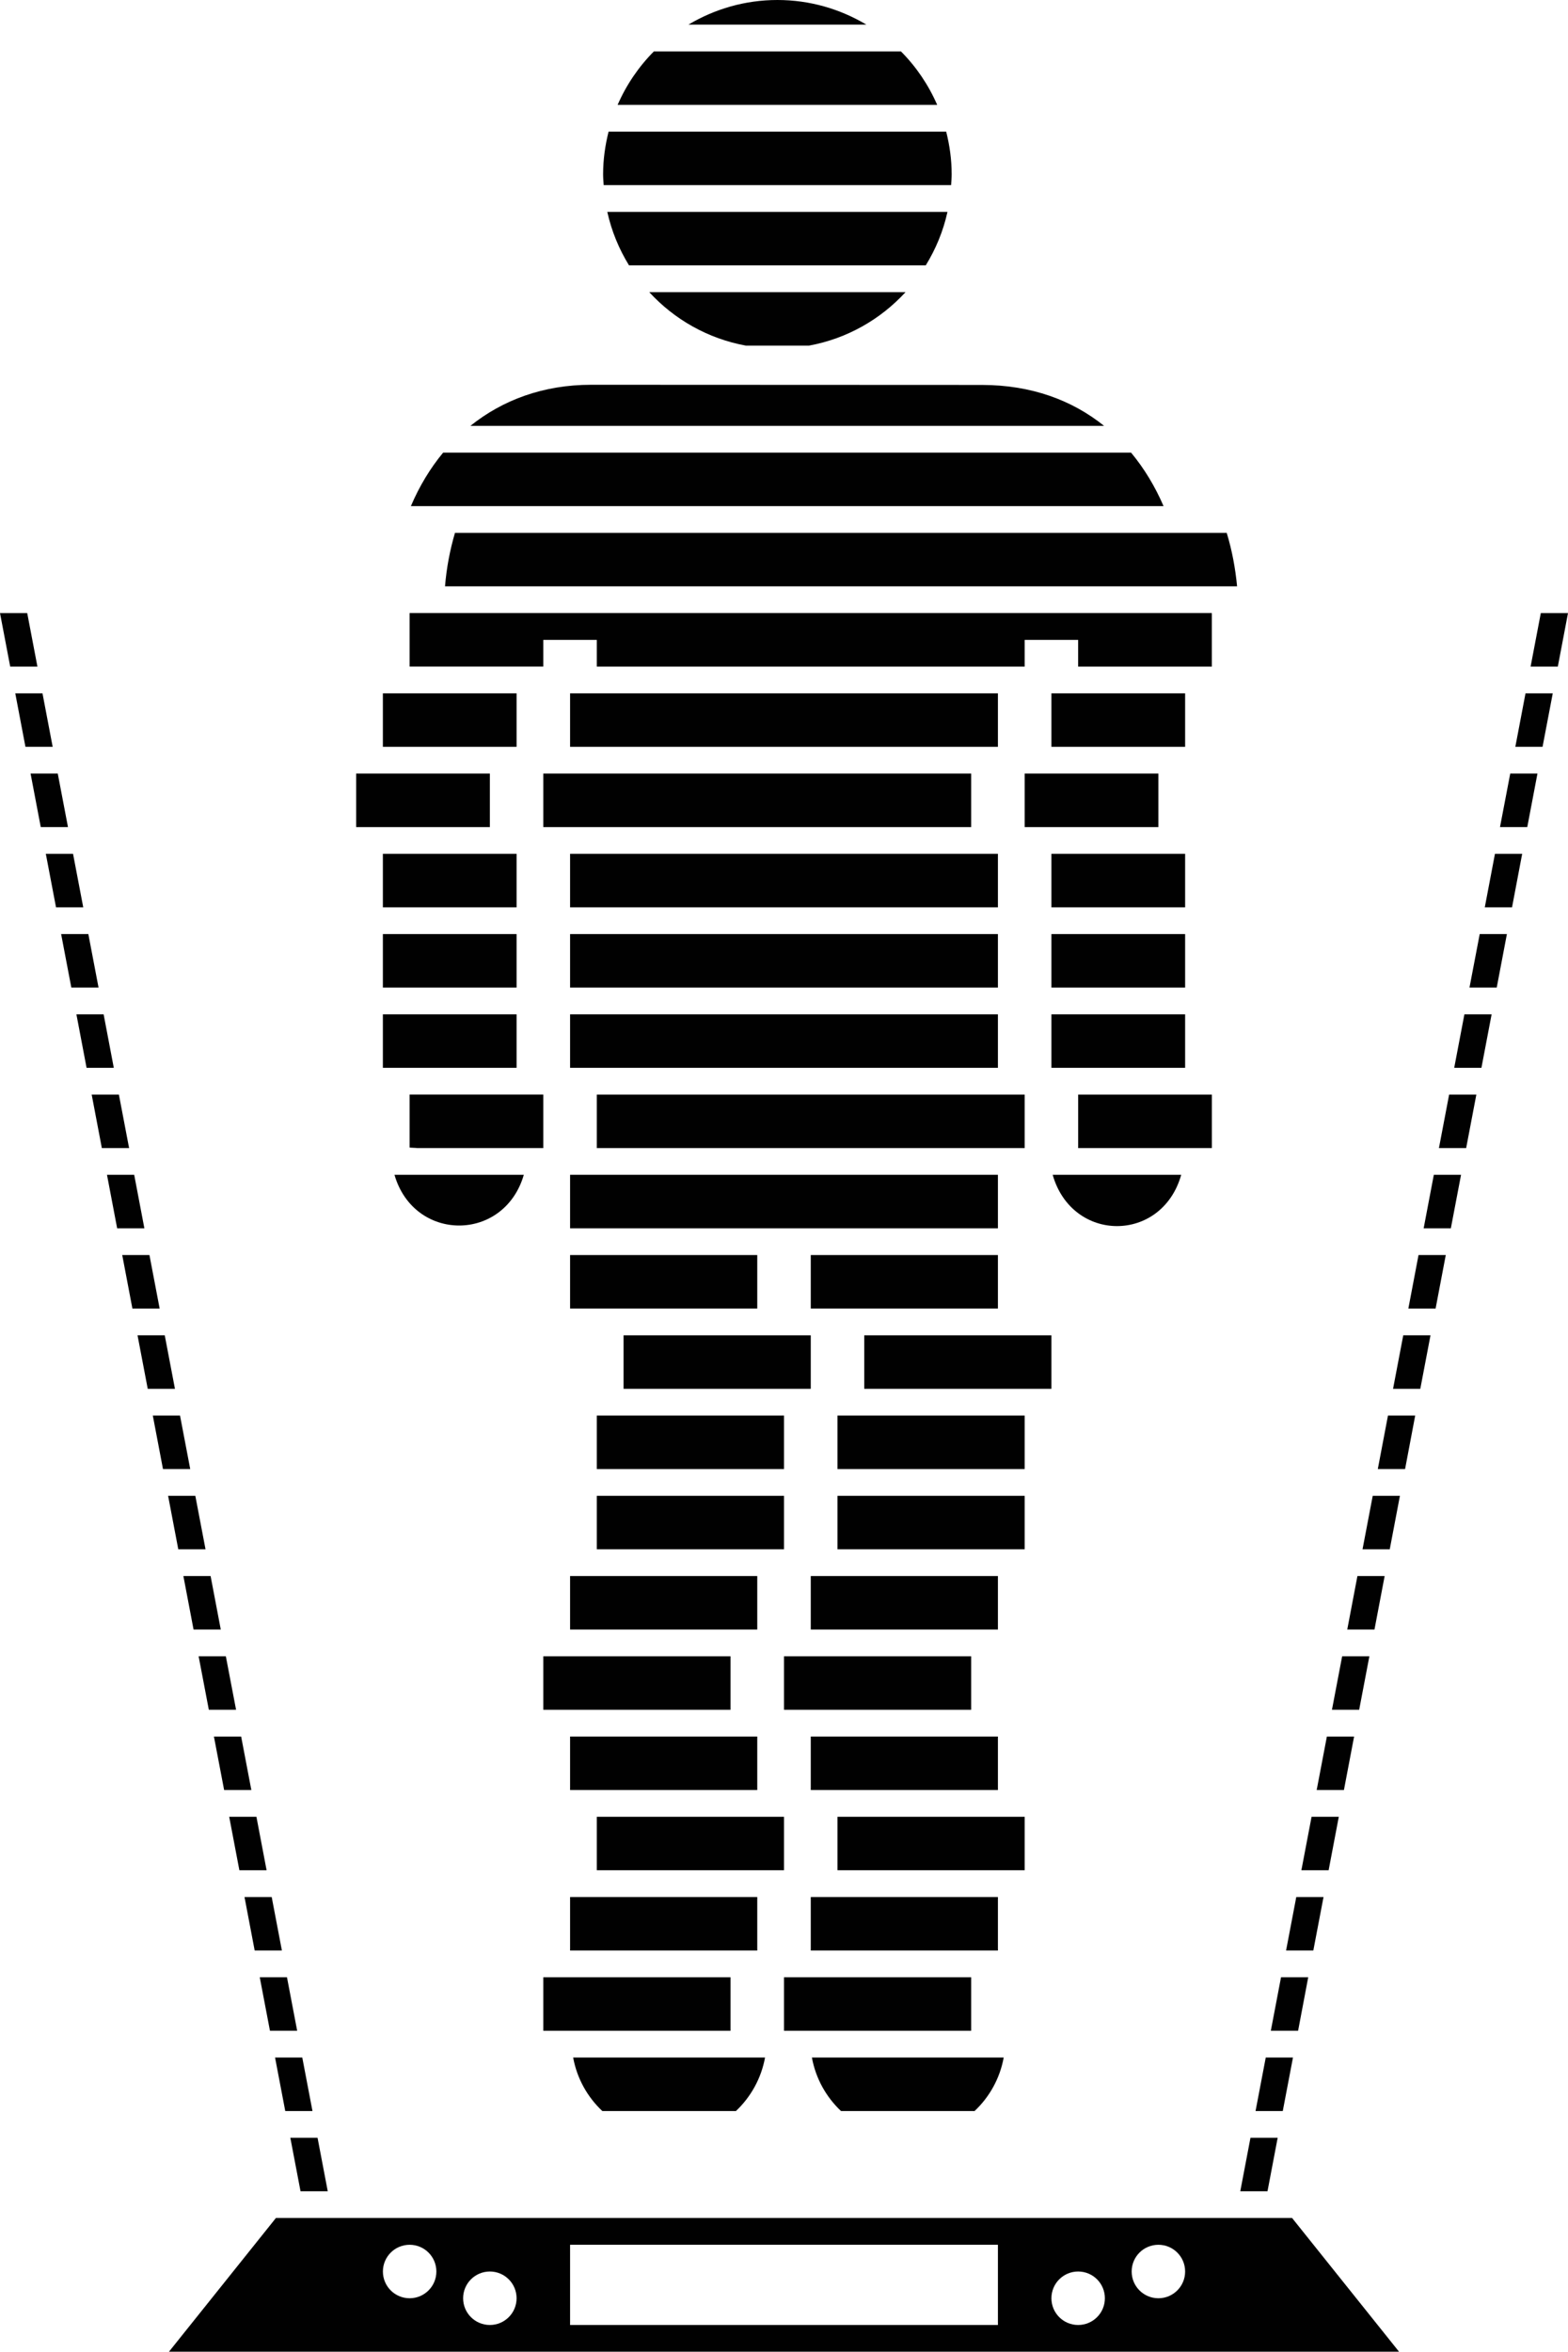 <?xml version="1.0" encoding="utf-8"?>
<!-- Generator: Adobe Illustrator 16.0.0, SVG Export Plug-In . SVG Version: 6.00 Build 0)  -->
<!DOCTYPE svg PUBLIC "-//W3C//DTD SVG 1.1//EN" "http://www.w3.org/Graphics/SVG/1.1/DTD/svg11.dtd">
<svg version="1.1" id="Layer_1" xmlns="http://www.w3.org/2000/svg" xmlns:xlink="http://www.w3.org/1999/xlink" x="0px" y="0px"
	 width="57.486px" height="86.197px" viewBox="0 0 57.486 86.197" enable-background="new 0 0 57.486 86.197" xml:space="preserve">
<g id="Your_Icon">
	<polygon display="none" fill="#010101" points="77.763,2.863 77.763,1.883 -19.296,1.883 -19.296,-12.823 -20.276,-12.823 
		-20.276,1.883 -20.276,2.863 -20.276,4.824 -20.276,5.805 -20.276,7.766 -20.276,8.746 -20.276,12.667 -20.276,13.648 
		-20.276,15.608 -20.276,16.589 -20.276,18.55 -20.276,19.53 -20.276,27.373 -20.276,28.354 -20.276,34.236 -20.276,35.216 
		-20.276,37.177 -20.276,38.158 -20.276,40.119 -20.276,41.099 -20.276,48.942 -22.237,48.942 -22.237,49.922 -20.276,49.922 
		-20.276,51.883 -21.257,51.883 -21.257,52.864 -20.276,52.864 -20.276,54.825 -20.276,55.804 -20.276,62.667 -20.276,63.648 
		-20.276,65.609 -20.276,66.589 -20.276,68.549 -20.276,69.53 -20.276,71.491 -20.276,72.471 -20.276,74.432 -20.276,75.413 
		-20.276,79.334 -20.276,80.315 -20.276,82.275 -20.276,83.255 -20.276,85.216 -19.296,85.216 -19.296,83.255 77.763,83.255 
		77.763,82.275 -19.296,82.275 -19.296,80.315 77.763,80.315 77.763,79.334 -19.296,79.334 -19.296,75.413 77.763,75.413 
		77.763,74.432 -19.296,74.432 -19.296,72.471 77.763,72.471 77.763,71.491 -19.296,71.491 -19.296,69.53 77.763,69.53 
		77.763,68.549 -19.296,68.549 -19.296,66.589 77.763,66.589 77.763,65.609 -19.296,65.609 -19.296,63.648 77.763,63.648 
		77.763,62.667 -19.296,62.667 -19.296,55.804 77.763,55.804 77.763,54.825 -19.296,54.825 -19.296,52.864 76.782,52.864 
		76.782,51.883 -19.296,51.883 -19.296,49.922 75.802,49.922 75.802,48.942 -19.296,48.942 -19.296,41.099 77.763,41.099 
		77.763,40.119 -19.296,40.119 -19.296,38.158 77.763,38.158 77.763,37.177 -19.296,37.177 -19.296,35.216 77.763,35.216 
		77.763,34.236 -19.296,34.236 -19.296,28.354 77.763,28.354 77.763,27.373 -19.296,27.373 -19.296,19.53 77.763,19.53 
		77.763,18.55 -19.296,18.55 -19.296,16.589 77.763,16.589 77.763,15.608 -19.296,15.608 -19.296,13.648 77.763,13.648 
		77.763,12.667 -19.296,12.667 -19.296,8.746 77.763,8.746 77.763,7.766 -19.296,7.766 -19.296,5.805 77.763,5.805 77.763,4.824 
		-19.296,4.824 -19.296,2.863 	"/>
	<polygon display="none" fill="#010101" points="77.763,2.863 77.763,1.883 -19.296,1.883 -19.296,-12.823 -20.276,-12.823 
		-20.276,1.883 -20.276,2.863 -20.276,4.824 -20.276,5.805 -20.276,7.766 -20.276,8.746 -20.276,12.667 -20.276,13.648 
		-20.276,15.608 -20.276,16.589 -20.276,18.55 -20.276,19.53 -20.276,27.373 -20.276,28.354 -20.276,34.236 -20.276,35.216 
		-20.276,37.177 -20.276,38.158 -20.276,40.119 -20.276,41.099 -20.276,48.942 -22.237,48.942 -22.237,49.922 -20.276,49.922 
		-20.276,51.883 -21.257,51.883 -21.257,52.864 -20.276,52.864 -20.276,54.825 -20.276,55.804 -20.276,62.667 -20.276,63.648 
		-20.276,65.609 -20.276,66.589 -20.276,68.549 -20.276,69.53 -20.276,71.491 -20.276,72.471 -20.276,74.432 -20.276,75.413 
		-20.276,79.334 -20.276,80.315 -20.276,82.275 -20.276,83.255 -20.276,85.216 -19.296,85.216 -19.296,83.255 77.763,83.255 
		77.763,82.275 -19.296,82.275 -19.296,80.315 77.763,80.315 77.763,79.334 -19.296,79.334 -19.296,75.413 77.763,75.413 
		77.763,74.432 -19.296,74.432 -19.296,72.471 77.763,72.471 77.763,71.491 -19.296,71.491 -19.296,69.53 77.763,69.53 
		77.763,68.549 -19.296,68.549 -19.296,66.589 77.763,66.589 77.763,65.609 -19.296,65.609 -19.296,63.648 77.763,63.648 
		77.763,62.667 -19.296,62.667 -19.296,55.804 77.763,55.804 77.763,54.825 -19.296,54.825 -19.296,52.864 76.782,52.864 
		76.782,51.883 -19.296,51.883 -19.296,49.922 75.802,49.922 75.802,48.942 -19.296,48.942 -19.296,41.099 77.763,41.099 
		77.763,40.119 -19.296,40.119 -19.296,38.158 77.763,38.158 77.763,37.177 -19.296,37.177 -19.296,35.216 77.763,35.216 
		77.763,34.236 -19.296,34.236 -19.296,28.354 77.763,28.354 77.763,27.373 -19.296,27.373 -19.296,19.53 77.763,19.53 
		77.763,18.55 -19.296,18.55 -19.296,16.589 77.763,16.589 77.763,15.608 -19.296,15.608 -19.296,13.648 77.763,13.648 
		77.763,12.667 -19.296,12.667 -19.296,8.746 77.763,8.746 77.763,7.766 -19.296,7.766 -19.296,5.805 77.763,5.805 77.763,4.824 
		-19.296,4.824 -19.296,2.863 	"/>
	<polygon display="none" fill="#010101" points="77.763,2.863 77.763,1.883 -19.296,1.883 -19.296,-12.823 -20.276,-12.823 
		-20.276,1.883 -20.276,2.863 -20.276,4.824 -20.276,5.805 -20.276,7.766 -20.276,8.746 -20.276,12.667 -20.276,13.648 
		-20.276,15.608 -20.276,16.589 -20.276,18.55 -20.276,19.53 -20.276,27.373 -20.276,28.354 -20.276,34.236 -20.276,35.216 
		-20.276,37.177 -20.276,38.158 -20.276,40.119 -20.276,41.099 -20.276,48.942 -22.237,48.942 -22.237,49.922 -20.276,49.922 
		-20.276,51.883 -21.257,51.883 -21.257,52.864 -20.276,52.864 -20.276,54.825 -20.276,55.804 -20.276,62.667 -20.276,63.648 
		-20.276,65.609 -20.276,66.589 -20.276,68.549 -20.276,69.53 -20.276,71.491 -20.276,72.471 -20.276,74.432 -20.276,75.413 
		-20.276,79.334 -20.276,80.315 -20.276,82.275 -20.276,83.255 -20.276,85.216 -19.296,85.216 -19.296,83.255 77.763,83.255 
		77.763,82.275 -19.296,82.275 -19.296,80.315 77.763,80.315 77.763,79.334 -19.296,79.334 -19.296,75.413 77.763,75.413 
		77.763,74.432 -19.296,74.432 -19.296,72.471 77.763,72.471 77.763,71.491 -19.296,71.491 -19.296,69.53 77.763,69.53 
		77.763,68.549 -19.296,68.549 -19.296,66.589 77.763,66.589 77.763,65.609 -19.296,65.609 -19.296,63.648 77.763,63.648 
		77.763,62.667 -19.296,62.667 -19.296,55.804 77.763,55.804 77.763,54.825 -19.296,54.825 -19.296,52.864 76.782,52.864 
		76.782,51.883 -19.296,51.883 -19.296,49.922 75.802,49.922 75.802,48.942 -19.296,48.942 -19.296,41.099 77.763,41.099 
		77.763,40.119 -19.296,40.119 -19.296,38.158 77.763,38.158 77.763,37.177 -19.296,37.177 -19.296,35.216 77.763,35.216 
		77.763,34.236 -19.296,34.236 -19.296,28.354 77.763,28.354 77.763,27.373 -19.296,27.373 -19.296,19.53 77.763,19.53 
		77.763,18.55 -19.296,18.55 -19.296,16.589 77.763,16.589 77.763,15.608 -19.296,15.608 -19.296,13.648 77.763,13.648 
		77.763,12.667 -19.296,12.667 -19.296,8.746 77.763,8.746 77.763,7.766 -19.296,7.766 -19.296,5.805 77.763,5.805 77.763,4.824 
		-19.296,4.824 -19.296,2.863 	"/>
	<polygon display="none" fill="#010101" points="77.763,2.863 77.763,1.883 -19.296,1.883 -19.296,-12.823 -20.276,-12.823 
		-20.276,1.883 -20.276,2.863 -20.276,4.824 -20.276,5.805 -20.276,7.766 -20.276,8.746 -20.276,12.667 -20.276,13.648 
		-20.276,15.608 -20.276,16.589 -20.276,18.55 -20.276,19.53 -20.276,27.373 -20.276,28.354 -20.276,34.236 -20.276,35.216 
		-20.276,37.177 -20.276,38.158 -20.276,40.119 -20.276,41.099 -20.276,48.942 -22.237,48.942 -22.237,49.922 -20.276,49.922 
		-20.276,51.883 -21.257,51.883 -21.257,52.864 -20.276,52.864 -20.276,54.825 -20.276,55.804 -20.276,62.667 -20.276,63.648 
		-20.276,65.609 -20.276,66.589 -20.276,68.549 -20.276,69.53 -20.276,71.491 -20.276,72.471 -20.276,74.432 -20.276,75.413 
		-20.276,79.334 -20.276,80.315 -20.276,82.275 -20.276,83.255 -20.276,85.216 -19.296,85.216 -19.296,83.255 77.763,83.255 
		77.763,82.275 -19.296,82.275 -19.296,80.315 77.763,80.315 77.763,79.334 -19.296,79.334 -19.296,75.413 77.763,75.413 
		77.763,74.432 -19.296,74.432 -19.296,72.471 77.763,72.471 77.763,71.491 -19.296,71.491 -19.296,69.53 77.763,69.53 
		77.763,68.549 -19.296,68.549 -19.296,66.589 77.763,66.589 77.763,65.609 -19.296,65.609 -19.296,63.648 77.763,63.648 
		77.763,62.667 -19.296,62.667 -19.296,55.804 77.763,55.804 77.763,54.825 -19.296,54.825 -19.296,52.864 76.782,52.864 
		76.782,51.883 -19.296,51.883 -19.296,49.922 75.802,49.922 75.802,48.942 -19.296,48.942 -19.296,41.099 77.763,41.099 
		77.763,40.119 -19.296,40.119 -19.296,38.158 77.763,38.158 77.763,37.177 -19.296,37.177 -19.296,35.216 77.763,35.216 
		77.763,34.236 -19.296,34.236 -19.296,28.354 77.763,28.354 77.763,27.373 -19.296,27.373 -19.296,19.53 77.763,19.53 
		77.763,18.55 -19.296,18.55 -19.296,16.589 77.763,16.589 77.763,15.608 -19.296,15.608 -19.296,13.648 77.763,13.648 
		77.763,12.667 -19.296,12.667 -19.296,8.746 77.763,8.746 77.763,7.766 -19.296,7.766 -19.296,5.805 77.763,5.805 77.763,4.824 
		-19.296,4.824 -19.296,2.863 	"/>
	<path fill="#010101" d="M33.2,10.707h-9.398c0.92,1.001,2.151,1.706,3.544,1.961h2.312C31.051,12.413,32.279,11.708,33.2,10.707z"
		/>
	<path fill="#010101" d="M34.89,6.389c0-0.542-0.074-1.062-0.201-1.565H22.312c-0.126,0.502-0.201,1.023-0.201,1.565
		c0,0.134,0.012,0.265,0.021,0.396h12.737C34.878,6.654,34.89,6.522,34.89,6.389z"/>
	<path fill="#010101" d="M34.359,3.844c-0.32-0.735-0.771-1.4-1.329-1.96h-9.057c-0.558,0.561-1.01,1.225-1.33,1.96H34.359z"/>
	<path fill="#010101" d="M33.94,9.726c0.367-0.596,0.642-1.256,0.796-1.96H22.265c0.155,0.705,0.43,1.365,0.796,1.96H33.94z"/>
	<path fill="#010101" d="M31.763,0.903C30.808,0.333,29.694,0,28.502,0c-1.194,0-2.307,0.333-3.263,0.903H31.763z"/>
	<rect x="31.685" y="48.942" fill="#010101" width="6.862" height="1.961"/>
	<path fill="#010101" d="M44.43,40.119h-4.902v1.941c0,0.006,0,0.013,0,0.02h4.9c0-0.007,0.002-0.014,0.002-0.02V40.119z"/>
	<rect x="19.919" y="28.354" fill="#010101" width="15.686" height="1.961"/>
	<path fill="#010101" d="M43.306,43.059h-4.713c0.354,1.245,1.353,1.88,2.358,1.88C41.961,44.939,42.955,44.304,43.306,43.059z"/>
	<rect x="29.724" y="46" fill="#010101" width="6.862" height="1.961"/>
	<rect x="20.9" y="25.413" fill="#010101" width="15.686" height="1.96"/>
	<rect x="38.547" y="37.177" fill="#010101" width="4.902" height="1.961"/>
	<rect x="21.88" y="40.119" fill="#010101" width="15.686" height="1.961"/>
	<rect x="20.9" y="37.177" fill="#010101" width="15.686" height="1.961"/>
	<rect x="20.9" y="34.236" fill="#010101" width="15.686" height="1.961"/>
	<rect x="20.9" y="31.295" fill="#010101" width="15.686" height="1.961"/>
	<rect x="29.724" y="63.648" fill="#010101" width="6.862" height="1.961"/>
	<rect x="28.743" y="72.471" fill="#010101" width="6.862" height="1.961"/>
	<path fill="#010101" d="M36.798,75.413h-7.032c0.14,0.768,0.522,1.447,1.067,1.961h4.897C36.276,76.86,36.658,76.18,36.798,75.413z
		"/>
	<path fill="#010101" d="M28.048,75.413h-7.035c0.14,0.768,0.523,1.447,1.069,1.961h4.899C27.525,76.86,27.908,76.18,28.048,75.413z
		"/>
	<path fill="#010101" d="M19.919,42.06v-0.054v-1.888h-4.902v1.888v0.054c0,0.006,0.28,0.013,0.28,0.02h4.622
		C19.919,42.073,19.919,42.066,19.919,42.06z"/>
	<rect x="29.724" y="69.53" fill="#010101" width="6.862" height="1.961"/>
	<rect x="28.743" y="60.707" fill="#010101" width="6.862" height="1.961"/>
	<rect x="29.724" y="57.765" fill="#010101" width="6.862" height="1.961"/>
	<rect x="30.704" y="54.825" fill="#010101" width="6.862" height="1.96"/>
	<rect x="38.547" y="34.236" fill="#010101" width="4.902" height="1.961"/>
	<rect x="30.704" y="66.589" fill="#010101" width="6.862" height="1.96"/>
	<rect x="30.704" y="51.883" fill="#010101" width="6.862" height="1.961"/>
	<rect x="20.9" y="57.765" fill="#010101" width="6.863" height="1.961"/>
	<rect x="22.861" y="48.942" fill="#010101" width="6.863" height="1.961"/>
	<rect x="21.88" y="51.883" fill="#010101" width="6.863" height="1.961"/>
	<rect x="21.88" y="54.825" fill="#010101" width="6.863" height="1.96"/>
	<rect x="20.9" y="46" fill="#010101" width="6.863" height="1.961"/>
	<polygon fill="#010101" points="27.763,45.02 29.724,45.02 29.724,45.02 36.586,45.02 36.586,43.059 20.9,43.059 20.9,45.02 	"/>
	<rect x="38.547" y="31.295" fill="#010101" width="4.902" height="1.961"/>
	<rect x="20.9" y="69.53" fill="#010101" width="6.863" height="1.961"/>
	<rect x="19.919" y="72.471" fill="#010101" width="6.863" height="1.961"/>
	<rect x="19.919" y="60.707" fill="#010101" width="6.863" height="1.961"/>
	<rect x="20.9" y="63.648" fill="#010101" width="6.863" height="1.961"/>
	<rect x="21.88" y="66.589" fill="#010101" width="6.863" height="1.96"/>
	<path fill="#010101" d="M16.833,44.918c1.012,0,2.014-0.628,2.371-1.859h-4.742C14.819,44.292,15.82,44.918,16.833,44.918z"/>
	<path fill="#010101" d="M42.658,18.55c-0.308-0.715-0.705-1.375-1.191-1.961h-25.22c-0.479,0.578-0.875,1.238-1.183,1.961H42.658z"
		/>
	<path fill="#010101" d="M45.354,21.491c-0.063-0.669-0.188-1.328-0.38-1.96H16.68c-0.183,0.622-0.309,1.277-0.365,1.96H45.354z"/>
	<path fill="#010101" d="M40.477,15.608c-1.158-0.93-2.651-1.499-4.484-1.499l-14.32-0.006c-1.753,0-3.247,0.559-4.426,1.505H40.477
		z"/>
	<rect x="14.037" y="37.177" fill="#010101" width="4.902" height="1.961"/>
	<rect x="37.566" y="28.354" fill="#010101" width="4.902" height="1.961"/>
	<rect x="38.547" y="25.413" fill="#010101" width="4.902" height="1.96"/>
	<rect x="14.037" y="31.295" fill="#010101" width="4.902" height="1.961"/>
	<rect x="14.037" y="34.236" fill="#010101" width="4.902" height="1.961"/>
	<rect x="14.037" y="25.413" fill="#010101" width="4.902" height="1.96"/>
	<path fill="#010101" d="M19.919,24.432v-0.98h1.961v0.98h15.686v-0.98h1.961v0.98h4.902v-1.87v-0.052
		c0-0.013-0.001-0.025-0.002-0.04h-29.41v1.961H19.919z"/>
	<rect x="13.057" y="28.354" fill="#010101" width="4.902" height="1.961"/>
	<polygon fill="#010101" points="4.172,39.138 3.799,37.177 2.801,37.177 3.174,39.138 	"/>
	<polygon fill="#010101" points="3.613,36.197 3.239,34.236 2.241,34.236 2.615,36.197 	"/>
	<polygon fill="#010101" points="4.733,42.08 4.359,40.119 3.361,40.119 3.734,42.08 	"/>
	<polygon fill="#010101" points="5.853,47.961 5.479,46 4.481,46 4.854,47.961 	"/>
	<polygon fill="#010101" points="5.293,45.02 4.92,43.059 3.922,43.059 4.295,45.02 	"/>
	<polygon fill="#010101" points="1.931,27.373 1.558,25.413 0.56,25.413 0.933,27.373 	"/>
	<polygon fill="#010101" points="3.052,33.256 2.678,31.295 1.68,31.295 2.054,33.256 	"/>
	<polygon fill="#010101" points="1.372,24.432 0.998,22.471 0,22.471 0.374,24.432 	"/>
	<polygon fill="#010101" points="2.492,30.314 2.118,28.354 1.121,28.354 1.494,30.314 	"/>
	<polygon fill="#010101" points="6.414,50.903 6.04,48.942 5.042,48.942 5.416,50.903 	"/>
	<polygon fill="#010101" points="6.974,53.844 6.6,51.883 5.602,51.883 5.975,53.844 	"/>
	<polygon fill="#010101" points="11.456,77.374 11.082,75.413 10.084,75.413 10.458,77.374 	"/>
	<polygon fill="#010101" points="7.535,56.785 7.161,54.825 6.163,54.825 6.536,56.785 	"/>
	<polygon fill="#010101" points="10.335,71.491 9.961,69.53 8.964,69.53 9.337,71.491 	"/>
	<polygon fill="#010101" points="12.016,80.315 11.642,78.354 10.644,78.354 11.018,80.315 	"/>
	<polygon fill="#010101" points="10.895,74.432 10.521,72.471 9.523,72.471 9.897,74.432 	"/>
	<polygon fill="#010101" points="8.655,62.667 8.28,60.707 7.282,60.707 7.656,62.667 	"/>
	<polygon fill="#010101" points="8.094,59.726 7.721,57.765 6.723,57.765 7.096,59.726 	"/>
	<polygon fill="#010101" points="9.774,68.549 9.401,66.589 8.403,66.589 8.776,68.549 	"/>
	<polygon fill="#010101" points="9.215,65.609 8.841,63.648 7.843,63.648 8.217,65.609 	"/>
	<polygon fill="#010101" points="53.191,45.02 53.565,43.059 52.567,43.059 52.194,45.02 	"/>
	<polygon fill="#010101" points="54.873,36.197 55.246,34.236 54.249,34.236 53.874,36.197 	"/>
	<polygon fill="#010101" points="54.312,39.138 54.686,37.177 53.688,37.177 53.314,39.138 	"/>
	<polygon fill="#010101" points="55.434,33.256 55.806,31.295 54.808,31.295 54.435,33.256 	"/>
	<polygon fill="#010101" points="53.752,42.08 54.126,40.119 53.128,40.119 52.754,42.08 	"/>
	<polygon fill="#010101" points="55.993,30.314 56.366,28.354 55.368,28.354 54.993,30.314 	"/>
	<polygon fill="#010101" points="52.632,47.961 53.005,46 52.006,46 51.633,47.961 	"/>
	<polygon fill="#010101" points="57.113,24.432 57.486,22.471 56.489,22.471 56.115,24.432 	"/>
	<polygon fill="#010101" points="56.553,27.373 56.927,25.413 55.928,25.413 55.555,27.373 	"/>
	<polygon fill="#010101" points="47.029,77.374 47.403,75.413 46.405,75.413 46.031,77.374 	"/>
	<polygon fill="#010101" points="48.149,71.491 48.523,69.53 47.524,69.53 47.15,71.491 	"/>
	<polygon fill="#010101" points="49.271,65.609 49.644,63.648 48.646,63.648 48.272,65.609 	"/>
	<polygon fill="#010101" points="52.071,50.903 52.445,48.942 51.446,48.942 51.072,50.903 	"/>
	<polygon fill="#010101" points="46.469,80.315 46.842,78.354 45.845,78.354 45.471,80.315 	"/>
	<polygon fill="#010101" points="47.591,74.432 47.962,72.471 46.965,72.471 46.591,74.432 	"/>
	<polygon fill="#010101" points="48.71,68.549 49.083,66.589 48.085,66.589 47.711,68.549 	"/>
	<polygon fill="#010101" points="50.951,56.785 51.324,54.825 50.327,54.825 49.953,56.785 	"/>
	<polygon fill="#010101" points="49.83,62.667 50.204,60.707 49.206,60.707 48.832,62.667 	"/>
	<polygon fill="#010101" points="51.513,53.844 51.884,51.883 50.886,51.883 50.513,53.844 	"/>
	<polygon fill="#010101" points="50.391,59.726 50.764,57.765 49.766,57.765 49.393,59.726 	"/>
	<path fill="#010101" d="M47.37,81.294H10.116l-3.922,4.902h45.098L47.37,81.294z M15.018,84.236c-0.541,0-0.98-0.438-0.98-0.98
		s0.439-0.98,0.98-0.98s0.98,0.438,0.98,0.98S15.559,84.236,15.018,84.236z M17.959,85.216c-0.541,0-0.98-0.438-0.98-0.98
		s0.439-0.98,0.98-0.98c0.541,0,0.98,0.438,0.98,0.98S18.5,85.216,17.959,85.216z M36.586,85.216H20.9v-2.941h15.686V85.216z
		 M39.527,85.216c-0.542,0-0.98-0.438-0.98-0.98s0.438-0.98,0.98-0.98s0.98,0.438,0.98,0.98S40.069,85.216,39.527,85.216z
		 M42.469,84.236c-0.542,0-0.98-0.438-0.98-0.98s0.438-0.98,0.98-0.98s0.98,0.438,0.98,0.98S43.011,84.236,42.469,84.236z"/>
</g>
</svg>
